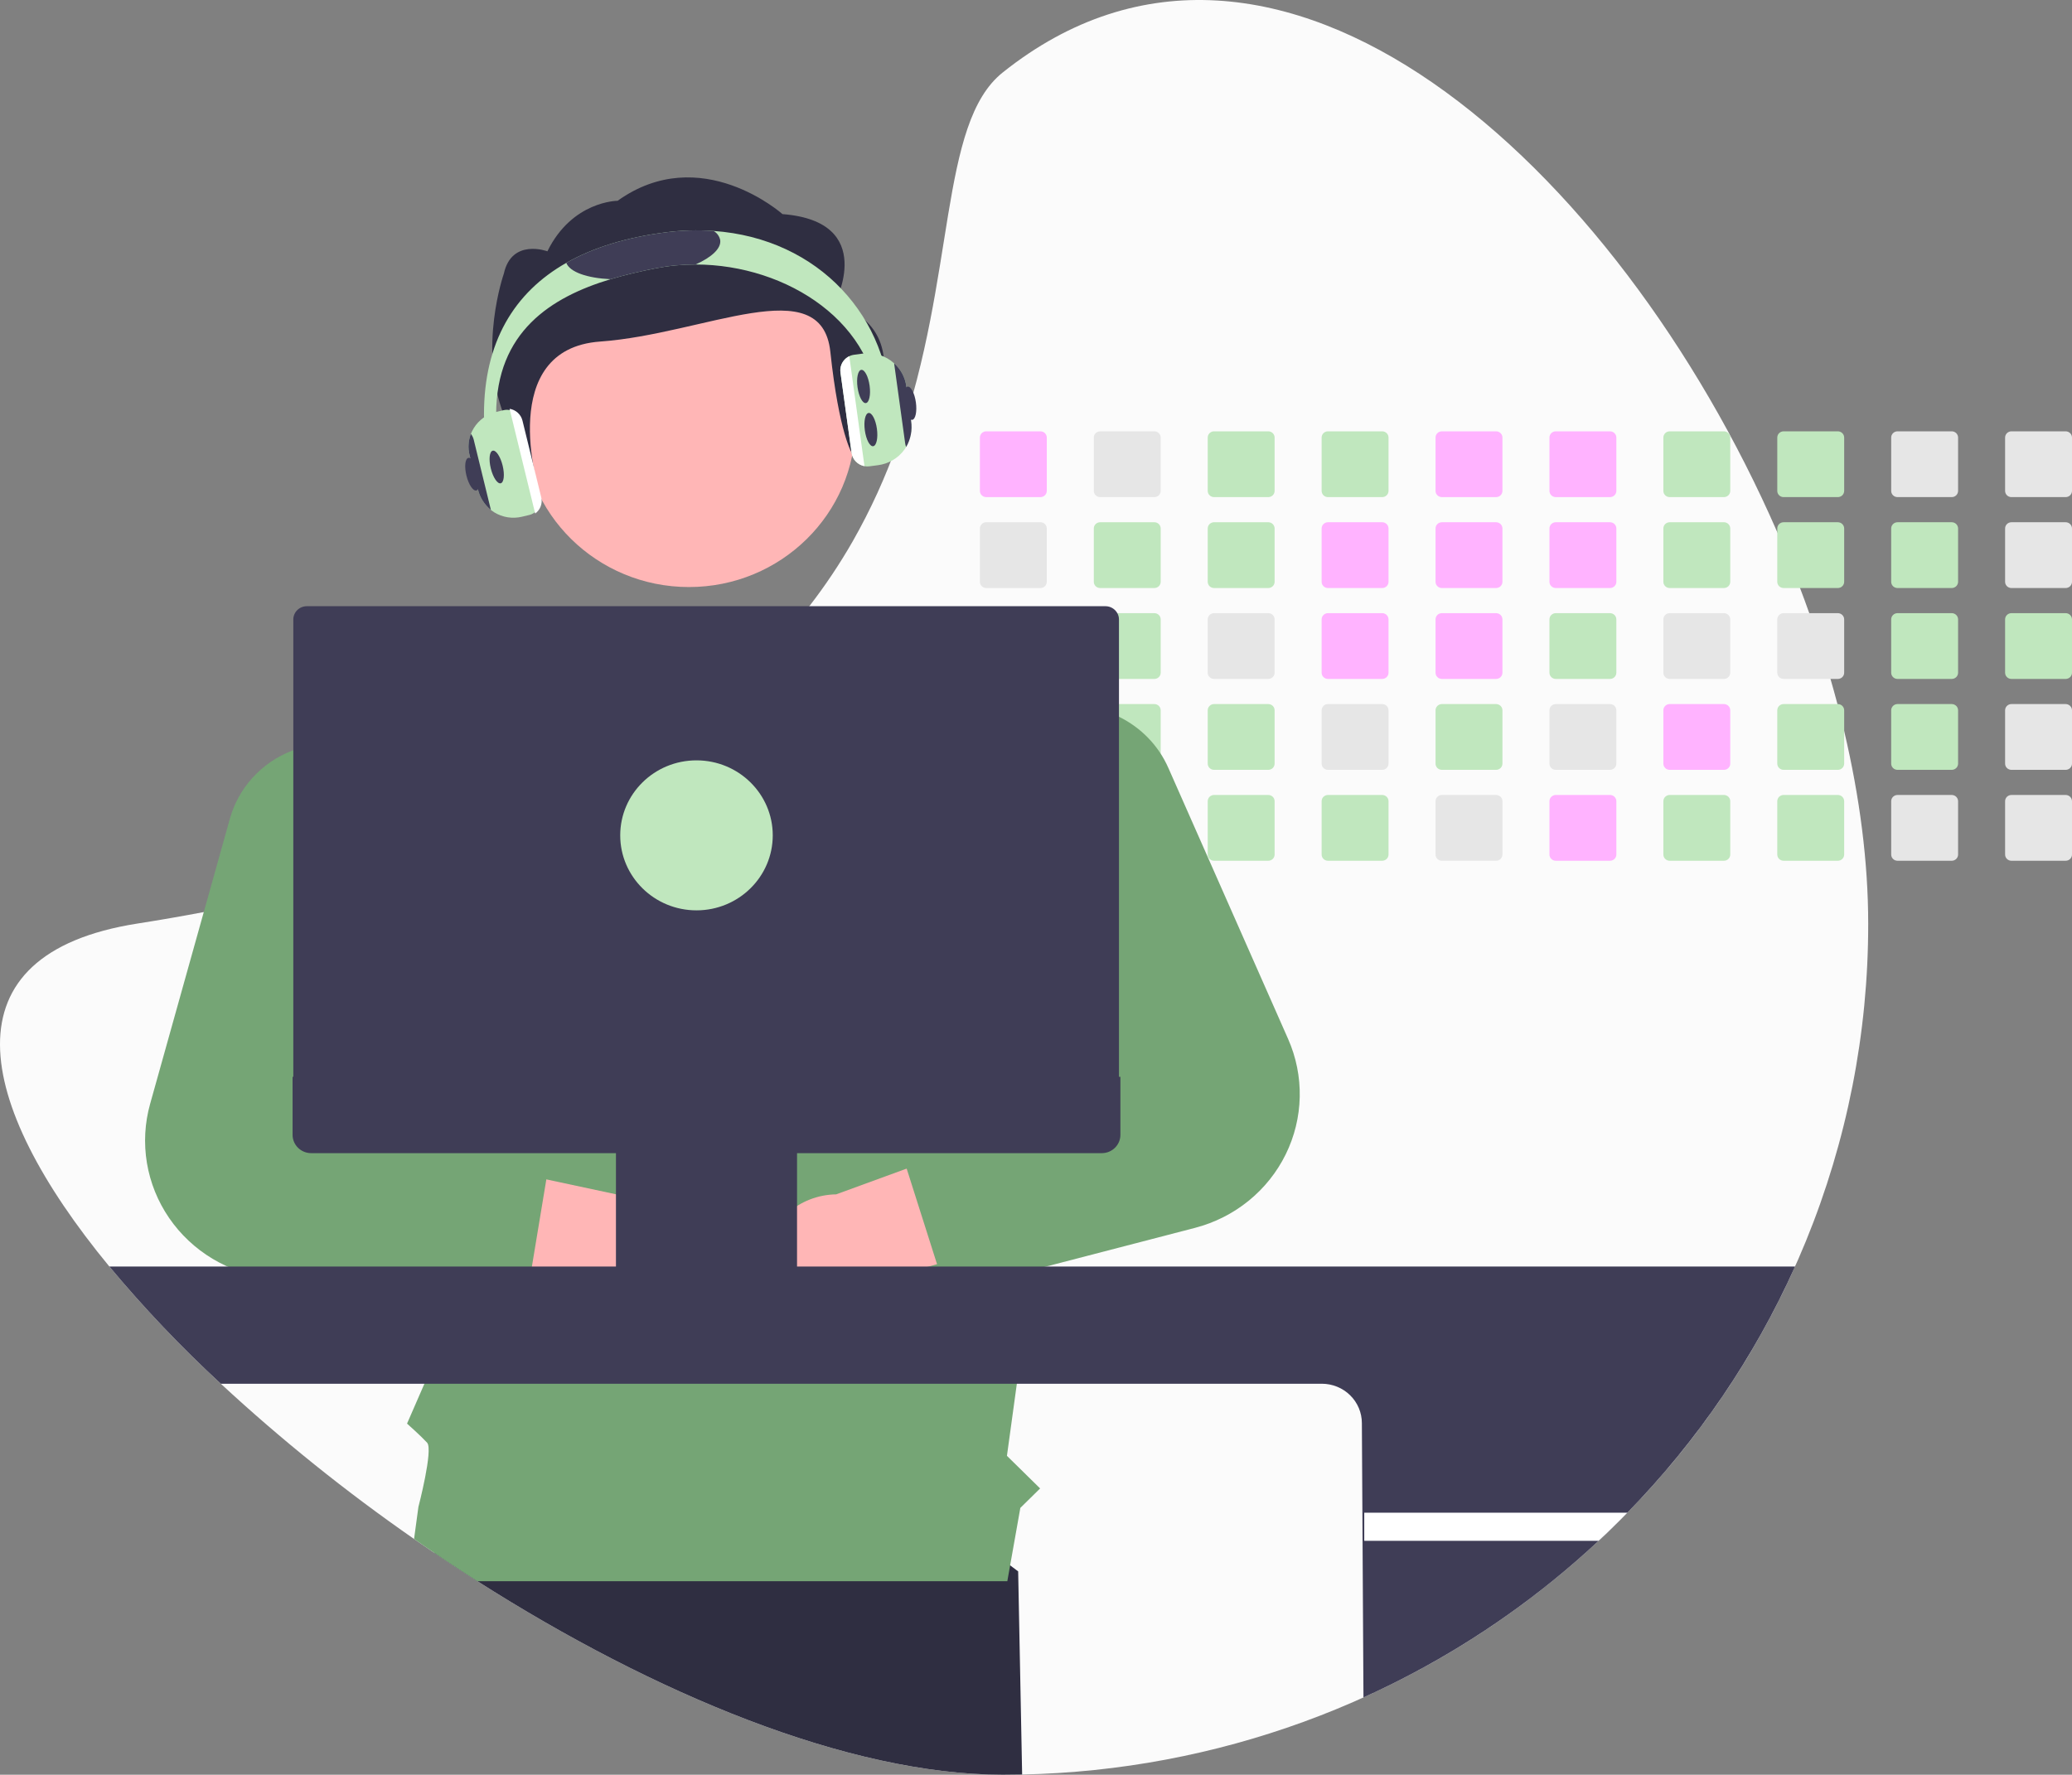 <svg class="work__image" width="300" height="257" viewBox="0 0 300 257" fill="none" xmlns="http://www.w3.org/2000/svg">
<rect x="0" y="0" width="300" height="257" fill="#808080" stroke="none"/>
<g clip-path="url(#clip0_261_808)">
<path d="M270.492 133.747C270.531 165.548 258.033 196.125 235.625 219.052C234.275 220.443 232.887 221.8 231.463 223.124C229.294 225.154 227.052 227.105 224.737 228.977C203.081 246.525 176.046 256.386 147.993 256.969C147.058 256.99 146.12 257 145.178 257C122.805 257 94.665 245.247 69.129 228.977C67.016 227.631 64.922 226.254 62.847 224.845C61.877 224.193 60.911 223.531 59.951 222.861C50.102 216.021 40.753 208.509 31.973 200.381C26.225 195.075 20.834 189.406 15.836 183.41C-3.785 159.605 -8.113 138.156 19.861 133.747C23.173 133.227 26.387 132.67 29.504 132.078C34.019 131.225 38.34 130.303 42.467 129.313C48.025 127.985 53.248 126.544 58.134 124.991C59.778 124.471 61.384 123.94 62.952 123.399C86.14 115.389 101.66 104.943 112.224 93.61C114.015 91.691 115.667 89.75 117.179 87.785C119.493 84.795 121.594 81.651 123.468 78.377C126.055 73.828 128.228 69.062 129.962 64.136L130.057 63.866C138.462 40.019 135.905 17.9 145.178 10.497C184.816 -21.151 234.165 23.919 257.328 77.069C258.496 79.747 259.594 82.442 260.623 85.152C261.085 86.363 261.53 87.576 261.959 88.791C263.088 91.958 264.112 95.134 265.032 98.317C265.384 99.531 265.721 100.744 266.04 101.956C266.383 103.264 266.711 104.568 267.014 105.873C269.268 115.423 270.492 124.842 270.492 133.747Z" fill="#FBFBFB"/>
<path d="M147.993 256.969C147.058 256.99 146.12 257 145.178 257C122.805 257 94.665 245.247 69.129 228.977C67.016 227.631 64.922 226.253 62.847 224.845L64.667 213.952L119.765 206.757L147.418 227.554L147.993 256.969Z" fill="#2F2E41"/>
<path d="M150.645 62.461H142.793C142.55 62.461 142.317 62.556 142.145 62.725C141.973 62.894 141.877 63.123 141.876 63.363V71.088C141.877 71.207 141.9 71.324 141.947 71.433C141.993 71.542 142.06 71.641 142.146 71.725C142.231 71.808 142.332 71.874 142.443 71.919C142.554 71.964 142.673 71.987 142.793 71.987H150.645C150.888 71.987 151.12 71.892 151.292 71.724C151.464 71.555 151.561 71.327 151.562 71.088V63.363C151.561 63.124 151.464 62.895 151.293 62.726C151.121 62.557 150.888 62.461 150.645 62.461Z" fill="#FFB3FF"/>
<path d="M150.645 75.626H142.793C142.55 75.626 142.317 75.721 142.145 75.89C141.973 76.059 141.877 76.289 141.876 76.528V84.254C141.877 84.372 141.9 84.489 141.947 84.598C141.993 84.707 142.06 84.806 142.146 84.89C142.231 84.973 142.332 85.039 142.443 85.084C142.554 85.129 142.673 85.152 142.793 85.152H150.645C150.888 85.152 151.12 85.058 151.292 84.889C151.464 84.721 151.561 84.492 151.562 84.254V76.528C151.561 76.289 151.465 76.06 151.293 75.891C151.121 75.722 150.888 75.626 150.645 75.626Z" fill="#E6E6E6"/>
<path d="M150.645 88.791H142.793C142.55 88.791 142.317 88.886 142.145 89.055C141.973 89.225 141.877 89.454 141.876 89.693V97.415C141.876 97.534 141.9 97.651 141.946 97.761C141.992 97.87 142.059 97.97 142.145 98.053C142.23 98.137 142.331 98.204 142.442 98.249C142.554 98.294 142.673 98.317 142.793 98.317H150.645C150.888 98.317 151.121 98.222 151.293 98.053C151.465 97.884 151.562 97.654 151.562 97.415V89.693C151.561 89.454 151.465 89.225 151.293 89.056C151.121 88.887 150.888 88.792 150.645 88.791Z" fill="#E6E6E6"/>
<path d="M151.548 102.699C151.509 102.491 151.397 102.303 151.232 102.167C151.068 102.032 150.86 101.957 150.645 101.956H142.793C142.55 101.956 142.317 102.051 142.145 102.221C141.973 102.39 141.877 102.619 141.876 102.858V110.58C141.876 110.699 141.9 110.816 141.946 110.926C141.992 111.035 142.059 111.135 142.144 111.219C142.23 111.302 142.331 111.369 142.442 111.414C142.554 111.459 142.673 111.483 142.793 111.482H150.645C150.888 111.482 151.121 111.387 151.293 111.218C151.465 111.049 151.562 110.82 151.562 110.58V102.858C151.563 102.805 151.558 102.751 151.548 102.699Z" fill="#E6E6E6"/>
<path d="M151.001 115.191C150.889 115.145 150.767 115.121 150.645 115.121H142.794C142.673 115.121 142.554 115.144 142.443 115.19C142.331 115.235 142.23 115.301 142.145 115.385C142.06 115.469 141.992 115.568 141.946 115.678C141.9 115.787 141.876 115.905 141.877 116.023V123.745C141.876 123.864 141.9 123.982 141.945 124.091C141.991 124.201 142.059 124.301 142.144 124.384C142.229 124.468 142.331 124.535 142.442 124.58C142.554 124.625 142.673 124.648 142.794 124.647H150.645C150.888 124.647 151.122 124.552 151.294 124.383C151.466 124.214 151.562 123.985 151.562 123.745V116.023C151.562 115.846 151.509 115.672 151.409 115.524C151.309 115.376 151.168 115.26 151.001 115.191Z" fill="#E6E6E6"/>
<path d="M167.138 62.461H159.287C159.043 62.461 158.81 62.556 158.638 62.725C158.466 62.894 158.37 63.123 158.37 63.363V71.088C158.37 71.207 158.394 71.324 158.44 71.433C158.486 71.542 158.554 71.641 158.639 71.725C158.724 71.808 158.825 71.874 158.936 71.919C159.047 71.964 159.166 71.987 159.287 71.987H167.138C167.381 71.987 167.614 71.892 167.785 71.724C167.957 71.555 168.054 71.327 168.055 71.088V63.363C168.055 63.124 167.958 62.895 167.786 62.726C167.614 62.557 167.381 62.461 167.138 62.461Z" fill="#E6E6E6"/>
<path d="M167.138 75.626H159.287C159.043 75.626 158.81 75.721 158.638 75.89C158.466 76.059 158.37 76.289 158.37 76.528V84.254C158.37 84.372 158.394 84.489 158.44 84.598C158.486 84.707 158.554 84.806 158.639 84.89C158.724 84.973 158.825 85.039 158.936 85.084C159.047 85.129 159.166 85.152 159.287 85.152H167.138C167.381 85.152 167.614 85.058 167.785 84.889C167.957 84.721 168.054 84.492 168.055 84.254V76.528C168.055 76.289 167.958 76.06 167.786 75.891C167.614 75.722 167.381 75.626 167.138 75.626Z" fill="#C0E7BE"/>
<path d="M167.138 88.791H159.287C159.043 88.791 158.81 88.886 158.638 89.055C158.466 89.225 158.37 89.454 158.37 89.693V97.415C158.369 97.534 158.393 97.651 158.439 97.761C158.485 97.87 158.552 97.97 158.638 98.053C158.723 98.137 158.824 98.204 158.935 98.249C159.047 98.294 159.166 98.317 159.287 98.317H167.138C167.381 98.317 167.615 98.222 167.786 98.053C167.958 97.884 168.055 97.654 168.055 97.415V89.693C168.055 89.454 167.958 89.225 167.786 89.056C167.614 88.887 167.381 88.792 167.138 88.791Z" fill="#C0E7BE"/>
<path d="M167.138 101.956H159.287C159.094 101.956 158.907 102.016 158.751 102.127C158.596 102.238 158.479 102.394 158.419 102.574C158.386 102.665 158.37 102.761 158.37 102.858V110.58C158.369 110.699 158.393 110.816 158.439 110.926C158.485 111.035 158.552 111.135 158.638 111.219C158.723 111.302 158.824 111.369 158.935 111.414C159.047 111.459 159.166 111.483 159.287 111.482H167.138C167.381 111.482 167.615 111.387 167.786 111.218C167.958 111.049 168.055 110.82 168.055 110.58V102.858C168.055 102.619 167.958 102.39 167.786 102.221C167.614 102.052 167.381 101.957 167.138 101.956Z" fill="#C0E7BE"/>
<path d="M167.138 115.121H159.287C159.166 115.121 159.047 115.144 158.935 115.19C158.824 115.235 158.723 115.301 158.638 115.385C158.552 115.469 158.485 115.568 158.439 115.678C158.393 115.787 158.369 115.905 158.37 116.023V123.745C158.369 123.864 158.393 123.981 158.439 124.091C158.485 124.2 158.552 124.3 158.638 124.384C158.723 124.468 158.824 124.534 158.935 124.579C159.047 124.625 159.166 124.648 159.287 124.647H167.138C167.381 124.647 167.615 124.552 167.787 124.383C167.958 124.214 168.055 123.985 168.055 123.745V116.023C168.055 115.784 167.958 115.555 167.787 115.386C167.615 115.217 167.381 115.121 167.138 115.121Z" fill="#E6E6E6"/>
<path d="M183.631 62.461H175.78C175.537 62.461 175.303 62.556 175.132 62.725C174.96 62.894 174.863 63.123 174.863 63.363V71.088C174.863 71.207 174.887 71.324 174.933 71.433C174.979 71.542 175.047 71.641 175.132 71.725C175.217 71.808 175.318 71.874 175.429 71.919C175.54 71.964 175.66 71.987 175.78 71.987H183.631C183.874 71.987 184.107 71.892 184.279 71.724C184.451 71.555 184.548 71.327 184.548 71.088V63.363C184.548 63.124 184.451 62.895 184.279 62.726C184.107 62.557 183.874 62.461 183.631 62.461Z" fill="#C0E7BE"/>
<path d="M183.631 75.626H175.78C175.537 75.626 175.303 75.721 175.131 75.89C174.96 76.059 174.863 76.289 174.863 76.528V84.254C174.863 84.372 174.887 84.489 174.933 84.598C174.979 84.707 175.047 84.806 175.132 84.89C175.217 84.973 175.318 85.039 175.429 85.084C175.54 85.129 175.66 85.152 175.78 85.152H183.631C183.874 85.152 184.107 85.058 184.279 84.889C184.451 84.721 184.548 84.492 184.548 84.254V76.528C184.548 76.289 184.451 76.06 184.279 75.891C184.107 75.722 183.874 75.626 183.631 75.626Z" fill="#C0E7BE"/>
<path d="M183.631 88.791H175.78C175.537 88.791 175.303 88.886 175.131 89.055C174.96 89.225 174.863 89.454 174.863 89.693V97.415C174.863 97.534 174.886 97.651 174.932 97.761C174.978 97.87 175.046 97.97 175.131 98.053C175.216 98.137 175.317 98.204 175.429 98.249C175.54 98.294 175.659 98.317 175.78 98.317H183.631C183.874 98.317 184.108 98.222 184.28 98.053C184.452 97.884 184.548 97.654 184.548 97.415V89.693C184.548 89.454 184.451 89.225 184.279 89.056C184.107 88.887 183.874 88.792 183.631 88.791Z" fill="#E6E6E6"/>
<path d="M183.631 101.956H175.78C175.537 101.956 175.303 102.051 175.132 102.221C174.96 102.39 174.863 102.619 174.863 102.858V110.58C174.863 110.699 174.886 110.816 174.932 110.926C174.978 111.035 175.046 111.135 175.131 111.219C175.216 111.302 175.317 111.369 175.429 111.414C175.54 111.459 175.659 111.483 175.78 111.482H183.631C183.875 111.482 184.108 111.387 184.28 111.218C184.452 111.049 184.548 110.82 184.548 110.58V102.858C184.548 102.619 184.451 102.39 184.279 102.221C184.107 102.052 183.874 101.957 183.631 101.956Z" fill="#C0E7BE"/>
<path d="M183.631 115.121H175.78C175.659 115.121 175.54 115.144 175.429 115.19C175.317 115.235 175.216 115.301 175.131 115.385C175.046 115.469 174.978 115.568 174.932 115.678C174.886 115.787 174.863 115.905 174.863 116.023V123.745C174.863 123.864 174.886 123.981 174.932 124.091C174.978 124.2 175.046 124.3 175.131 124.384C175.216 124.468 175.317 124.534 175.429 124.579C175.54 124.625 175.659 124.648 175.78 124.647H183.631C183.875 124.647 184.108 124.552 184.28 124.383C184.452 124.214 184.548 123.985 184.548 123.745V116.023C184.548 115.784 184.452 115.555 184.28 115.386C184.108 115.217 183.875 115.121 183.631 115.121Z" fill="#C0E7BE"/>
<path d="M200.124 62.461H192.273C192.03 62.461 191.796 62.556 191.624 62.725C191.452 62.894 191.356 63.123 191.356 63.363V71.088C191.356 71.207 191.38 71.324 191.426 71.433C191.472 71.542 191.54 71.641 191.625 71.725C191.71 71.808 191.811 71.874 191.922 71.919C192.033 71.964 192.153 71.987 192.273 71.987H200.124C200.367 71.987 200.6 71.892 200.772 71.724C200.944 71.555 201.041 71.327 201.041 71.088V63.363C201.041 63.124 200.944 62.895 200.772 62.726C200.6 62.557 200.367 62.461 200.124 62.461Z" fill="#C0E7BE"/>
<path d="M200.124 75.626H192.273C192.03 75.626 191.796 75.721 191.624 75.89C191.452 76.059 191.356 76.289 191.356 76.528V84.254C191.356 84.372 191.38 84.489 191.426 84.598C191.472 84.707 191.54 84.806 191.625 84.89C191.71 84.973 191.811 85.039 191.922 85.084C192.033 85.129 192.153 85.152 192.273 85.152H200.124C200.367 85.152 200.6 85.058 200.772 84.889C200.944 84.721 201.041 84.492 201.041 84.254V76.528C201.041 76.289 200.944 76.06 200.772 75.891C200.6 75.722 200.367 75.626 200.124 75.626Z" fill="#FFB3FF"/>
<path d="M200.124 88.791H192.273C192.03 88.791 191.796 88.886 191.624 89.055C191.452 89.225 191.356 89.454 191.356 89.693V97.415C191.355 97.534 191.379 97.651 191.425 97.761C191.471 97.87 191.539 97.97 191.624 98.053C191.709 98.137 191.81 98.204 191.922 98.249C192.033 98.294 192.152 98.317 192.273 98.317H200.124C200.367 98.317 200.601 98.222 200.773 98.053C200.945 97.884 201.041 97.654 201.041 97.415V89.693C201.041 89.454 200.944 89.225 200.772 89.056C200.6 88.887 200.367 88.792 200.124 88.791Z" fill="#FFB3FF"/>
<path d="M200.124 101.956H192.273C192.03 101.956 191.796 102.051 191.624 102.221C191.452 102.39 191.356 102.619 191.356 102.858V110.58C191.355 110.699 191.379 110.816 191.425 110.926C191.471 111.035 191.539 111.135 191.624 111.219C191.709 111.302 191.81 111.369 191.922 111.414C192.033 111.459 192.152 111.483 192.273 111.482H200.124C200.367 111.482 200.601 111.387 200.773 111.218C200.945 111.049 201.041 110.82 201.041 110.58V102.858C201.041 102.619 200.944 102.39 200.772 102.221C200.6 102.052 200.367 101.957 200.124 101.956Z" fill="#E6E6E6"/>
<path d="M200.124 115.121H192.273C192.152 115.121 192.033 115.144 191.922 115.19C191.81 115.235 191.709 115.301 191.624 115.385C191.539 115.469 191.471 115.568 191.425 115.678C191.379 115.787 191.355 115.905 191.356 116.023V123.745C191.355 123.864 191.379 123.981 191.425 124.091C191.471 124.2 191.539 124.3 191.624 124.384C191.709 124.468 191.81 124.534 191.922 124.579C192.033 124.625 192.152 124.648 192.273 124.647H200.124C200.367 124.647 200.601 124.552 200.773 124.383C200.945 124.214 201.041 123.985 201.041 123.745V116.023C201.041 115.784 200.945 115.555 200.773 115.386C200.601 115.217 200.367 115.121 200.124 115.121Z" fill="#C0E7BE"/>
<path d="M216.617 62.461H208.762C208.52 62.462 208.287 62.557 208.116 62.726C207.945 62.895 207.849 63.124 207.849 63.363V71.088C207.849 71.326 207.945 71.555 208.117 71.724C208.288 71.892 208.52 71.987 208.762 71.987H216.617C216.86 71.987 217.093 71.892 217.265 71.724C217.437 71.555 217.534 71.327 217.535 71.088V63.363C217.534 63.124 217.437 62.895 217.265 62.726C217.093 62.557 216.86 62.461 216.617 62.461Z" fill="#FFB3FF"/>
<path d="M216.617 75.626H208.762C208.52 75.627 208.287 75.722 208.116 75.891C207.945 76.06 207.849 76.289 207.849 76.528V84.254C207.849 84.492 207.945 84.72 208.117 84.889C208.288 85.057 208.52 85.152 208.762 85.152H216.617C216.86 85.152 217.093 85.058 217.265 84.889C217.437 84.721 217.534 84.492 217.535 84.254V76.528C217.534 76.289 217.437 76.06 217.265 75.891C217.093 75.722 216.86 75.626 216.617 75.626Z" fill="#FFB3FF"/>
<path d="M216.617 88.791H208.762C208.52 88.792 208.287 88.887 208.116 89.056C207.945 89.225 207.849 89.454 207.849 89.693V97.415C207.849 97.533 207.872 97.651 207.918 97.76C207.963 97.869 208.031 97.969 208.116 98.052C208.2 98.136 208.301 98.203 208.412 98.248C208.523 98.294 208.642 98.317 208.762 98.317H216.617C216.861 98.317 217.094 98.222 217.266 98.053C217.438 97.884 217.534 97.654 217.535 97.415V89.693C217.534 89.454 217.437 89.225 217.265 89.056C217.093 88.887 216.86 88.792 216.617 88.791Z" fill="#FFB3FF"/>
<path d="M216.617 101.956H208.762C208.52 101.957 208.287 102.052 208.116 102.222C207.945 102.391 207.849 102.62 207.849 102.858V110.58C207.849 110.699 207.872 110.816 207.918 110.925C207.963 111.034 208.031 111.134 208.115 111.218C208.2 111.301 208.301 111.368 208.412 111.413C208.523 111.459 208.642 111.482 208.762 111.482H216.617C216.861 111.482 217.094 111.387 217.266 111.218C217.438 111.049 217.534 110.82 217.535 110.58V102.858C217.534 102.619 217.437 102.39 217.265 102.221C217.093 102.052 216.86 101.957 216.617 101.956Z" fill="#C0E7BE"/>
<path d="M216.617 115.121H208.762C208.642 115.121 208.523 115.145 208.412 115.19C208.301 115.236 208.2 115.302 208.115 115.386C208.031 115.47 207.963 115.569 207.918 115.679C207.872 115.788 207.849 115.905 207.849 116.023V123.745C207.849 123.864 207.872 123.981 207.918 124.09C207.963 124.2 208.031 124.299 208.115 124.383C208.2 124.467 208.301 124.533 208.412 124.578C208.523 124.624 208.642 124.647 208.762 124.647H216.617C216.861 124.647 217.094 124.552 217.266 124.383C217.438 124.214 217.534 123.985 217.535 123.745V116.023C217.534 115.784 217.438 115.555 217.266 115.386C217.094 115.217 216.861 115.121 216.617 115.121Z" fill="#E6E6E6"/>
<path d="M233.111 62.461H225.256C225.013 62.462 224.781 62.557 224.609 62.726C224.438 62.895 224.342 63.124 224.342 63.363V71.088C224.342 71.326 224.438 71.555 224.61 71.724C224.781 71.892 225.013 71.987 225.256 71.987H233.111C233.353 71.987 233.586 71.892 233.758 71.724C233.93 71.555 234.027 71.327 234.028 71.088V63.363C234.027 63.124 233.93 62.895 233.758 62.726C233.586 62.557 233.354 62.461 233.111 62.461Z" fill="#FFB3FF"/>
<path d="M233.111 75.626H225.256C225.013 75.627 224.781 75.722 224.609 75.891C224.438 76.06 224.342 76.289 224.342 76.528V84.254C224.342 84.492 224.438 84.72 224.61 84.889C224.781 85.057 225.013 85.152 225.256 85.152H233.111C233.353 85.152 233.586 85.058 233.758 84.889C233.93 84.721 234.027 84.492 234.028 84.254V76.528C234.027 76.289 233.93 76.06 233.758 75.891C233.586 75.722 233.354 75.627 233.111 75.626Z" fill="#FFB3FF"/>
<path d="M233.111 88.791H225.256C225.013 88.792 224.781 88.887 224.609 89.056C224.438 89.225 224.342 89.454 224.342 89.693V97.415C224.342 97.533 224.365 97.651 224.411 97.76C224.457 97.869 224.524 97.969 224.609 98.052C224.694 98.136 224.794 98.203 224.905 98.248C225.016 98.294 225.135 98.317 225.256 98.317H233.111C233.354 98.317 233.587 98.222 233.759 98.053C233.931 97.884 234.028 97.654 234.028 97.415V89.693C234.027 89.454 233.93 89.225 233.758 89.056C233.586 88.887 233.354 88.792 233.111 88.791Z" fill="#C0E7BE"/>
<path d="M233.111 101.956H225.256C225.013 101.957 224.781 102.052 224.609 102.222C224.438 102.391 224.342 102.62 224.342 102.858V110.58C224.342 110.699 224.365 110.816 224.411 110.925C224.457 111.034 224.524 111.134 224.609 111.218C224.694 111.301 224.794 111.368 224.905 111.413C225.016 111.459 225.135 111.482 225.256 111.482H233.111C233.354 111.482 233.587 111.387 233.759 111.218C233.931 111.049 234.028 110.82 234.028 110.58V102.858C234.027 102.619 233.93 102.39 233.758 102.221C233.586 102.052 233.354 101.957 233.111 101.956Z" fill="#E6E6E6"/>
<path d="M233.111 115.121H225.256C225.135 115.121 225.016 115.145 224.905 115.19C224.794 115.236 224.694 115.302 224.609 115.386C224.524 115.47 224.457 115.569 224.411 115.679C224.365 115.788 224.342 115.905 224.342 116.023V123.745C224.342 123.864 224.365 123.981 224.411 124.09C224.457 124.2 224.524 124.299 224.609 124.383C224.694 124.467 224.794 124.533 224.905 124.578C225.016 124.624 225.135 124.647 225.256 124.647H233.111C233.354 124.647 233.587 124.552 233.759 124.383C233.931 124.214 234.028 123.985 234.028 123.745V116.023C234.028 115.784 233.931 115.555 233.759 115.386C233.587 115.217 233.354 115.121 233.111 115.121Z" fill="#FFB3FF"/>
<path d="M249.604 62.461H241.749C241.506 62.462 241.273 62.557 241.102 62.726C240.931 62.895 240.835 63.124 240.835 63.363V71.088C240.835 71.326 240.931 71.555 241.103 71.724C241.274 71.892 241.506 71.987 241.749 71.987H249.604C249.846 71.987 250.079 71.892 250.251 71.724C250.423 71.555 250.52 71.327 250.521 71.088V63.363C250.52 63.124 250.423 62.895 250.251 62.726C250.079 62.557 249.847 62.461 249.604 62.461Z" fill="#C0E7BE"/>
<path d="M249.604 75.626H241.749C241.506 75.627 241.273 75.722 241.102 75.891C240.931 76.06 240.835 76.289 240.835 76.528V84.254C240.835 84.492 240.931 84.72 241.103 84.889C241.274 85.057 241.506 85.152 241.749 85.152H249.604C249.846 85.152 250.079 85.058 250.251 84.889C250.423 84.721 250.52 84.492 250.521 84.254V76.528C250.52 76.289 250.423 76.06 250.251 75.891C250.079 75.722 249.847 75.627 249.604 75.626Z" fill="#C0E7BE"/>
<path d="M249.604 88.791H241.749C241.506 88.792 241.273 88.887 241.102 89.056C240.931 89.225 240.835 89.454 240.835 89.693V97.415C240.835 97.533 240.858 97.651 240.904 97.76C240.949 97.869 241.017 97.969 241.102 98.052C241.186 98.136 241.287 98.203 241.398 98.248C241.509 98.294 241.628 98.317 241.749 98.317H249.604C249.847 98.317 250.08 98.222 250.252 98.053C250.424 97.884 250.52 97.654 250.521 97.415V89.693C250.52 89.454 250.423 89.225 250.251 89.056C250.079 88.887 249.847 88.792 249.604 88.791Z" fill="#E6E6E6"/>
<path d="M249.604 101.956H241.749C241.506 101.957 241.273 102.052 241.102 102.222C240.931 102.391 240.835 102.62 240.835 102.858V110.58C240.835 110.699 240.858 110.816 240.904 110.925C240.949 111.034 241.017 111.134 241.102 111.218C241.186 111.301 241.287 111.368 241.398 111.413C241.509 111.459 241.628 111.482 241.749 111.482H249.604C249.847 111.482 250.08 111.387 250.252 111.218C250.424 111.049 250.521 110.82 250.521 110.58V102.858C250.52 102.619 250.423 102.39 250.251 102.221C250.079 102.052 249.847 101.957 249.604 101.956Z" fill="#FFB3FF"/>
<path d="M249.604 115.121H241.749C241.628 115.121 241.509 115.145 241.398 115.19C241.287 115.236 241.186 115.302 241.102 115.386C241.017 115.47 240.949 115.569 240.904 115.679C240.858 115.788 240.835 115.905 240.835 116.023V123.745C240.835 123.864 240.858 123.981 240.904 124.09C240.949 124.2 241.017 124.299 241.102 124.383C241.186 124.467 241.287 124.533 241.398 124.578C241.509 124.624 241.628 124.647 241.749 124.647H249.604C249.847 124.647 250.08 124.552 250.252 124.383C250.424 124.214 250.521 123.985 250.521 123.745V116.023C250.521 115.784 250.424 115.555 250.252 115.386C250.08 115.217 249.847 115.121 249.604 115.121Z" fill="#C0E7BE"/>
<path d="M266.097 62.461H258.242C257.999 62.462 257.767 62.557 257.595 62.726C257.424 62.895 257.328 63.124 257.328 63.363V71.088C257.328 71.326 257.424 71.555 257.596 71.724C257.767 71.892 257.999 71.987 258.242 71.987H266.097C266.339 71.987 266.572 71.892 266.744 71.724C266.916 71.555 267.013 71.327 267.014 71.088V63.363C267.013 63.124 266.916 62.895 266.744 62.726C266.573 62.557 266.34 62.461 266.097 62.461Z" fill="#C0E7BE"/>
<path d="M266.097 75.626H258.242C257.999 75.627 257.767 75.722 257.595 75.891C257.424 76.06 257.328 76.289 257.328 76.528V84.254C257.328 84.492 257.424 84.72 257.596 84.889C257.767 85.057 257.999 85.152 258.242 85.152H266.097C266.339 85.152 266.572 85.058 266.744 84.889C266.916 84.721 267.013 84.492 267.014 84.254V76.528C267.013 76.289 266.916 76.06 266.744 75.891C266.573 75.722 266.34 75.627 266.097 75.626Z" fill="#C0E7BE"/>
<path d="M266.097 88.791H258.242C257.999 88.792 257.767 88.887 257.595 89.056C257.424 89.225 257.328 89.454 257.328 89.693V97.415C257.328 97.533 257.351 97.651 257.397 97.76C257.443 97.869 257.51 97.969 257.595 98.052C257.68 98.136 257.78 98.203 257.891 98.248C258.002 98.294 258.121 98.317 258.242 98.317H266.097C266.34 98.317 266.573 98.222 266.745 98.053C266.917 97.884 267.014 97.654 267.014 97.415V89.693C267.013 89.454 266.916 89.225 266.744 89.056C266.573 88.887 266.34 88.792 266.097 88.791Z" fill="#E6E6E6"/>
<path d="M266.097 101.956H258.242C257.999 101.957 257.767 102.052 257.595 102.222C257.424 102.391 257.328 102.62 257.328 102.858V110.58C257.328 110.699 257.351 110.816 257.397 110.925C257.443 111.034 257.51 111.134 257.595 111.218C257.68 111.301 257.78 111.368 257.891 111.413C258.002 111.459 258.121 111.482 258.242 111.482H266.097C266.34 111.482 266.573 111.387 266.745 111.218C266.917 111.049 267.014 110.82 267.014 110.58V102.858C267.013 102.619 266.916 102.39 266.744 102.221C266.573 102.052 266.34 101.957 266.097 101.956Z" fill="#C0E7BE"/>
<path d="M266.097 115.121H258.242C258.121 115.121 258.002 115.145 257.891 115.19C257.78 115.236 257.68 115.302 257.595 115.386C257.51 115.47 257.443 115.569 257.397 115.679C257.351 115.788 257.328 115.905 257.328 116.023V123.745C257.328 123.864 257.351 123.981 257.397 124.09C257.443 124.2 257.51 124.299 257.595 124.383C257.68 124.467 257.78 124.533 257.891 124.578C258.002 124.624 258.121 124.647 258.242 124.647H266.097C266.34 124.647 266.573 124.552 266.745 124.383C266.917 124.214 267.014 123.985 267.014 123.745V116.023C267.014 115.784 266.917 115.555 266.745 115.386C266.573 115.217 266.34 115.121 266.097 115.121Z" fill="#C0E7BE"/>
<path d="M282.59 62.461H274.735C274.492 62.462 274.26 62.557 274.089 62.726C273.917 62.895 273.821 63.124 273.821 63.363V71.088C273.821 71.326 273.918 71.555 274.089 71.724C274.26 71.892 274.493 71.987 274.735 71.987H282.59C282.832 71.987 283.065 71.892 283.237 71.724C283.409 71.555 283.506 71.327 283.507 71.088V63.363C283.506 63.124 283.409 62.895 283.238 62.726C283.066 62.557 282.833 62.461 282.59 62.461Z" fill="#E6E6E6"/>
<path d="M282.59 75.626H274.735C274.492 75.627 274.26 75.722 274.089 75.891C273.917 76.06 273.821 76.289 273.821 76.528V84.254C273.821 84.492 273.918 84.72 274.089 84.889C274.26 85.057 274.493 85.152 274.735 85.152H282.59C282.832 85.152 283.065 85.058 283.237 84.889C283.409 84.721 283.506 84.492 283.507 84.254V76.528C283.506 76.289 283.409 76.06 283.238 75.891C283.066 75.722 282.833 75.627 282.59 75.626Z" fill="#C0E7BE"/>
<path d="M282.59 88.791H274.735C274.492 88.792 274.26 88.887 274.089 89.056C273.917 89.225 273.821 89.454 273.821 89.693V97.415C273.821 97.533 273.844 97.651 273.89 97.76C273.936 97.869 274.003 97.969 274.088 98.052C274.173 98.136 274.274 98.203 274.385 98.248C274.496 98.294 274.615 98.317 274.735 98.317H282.59C282.833 98.317 283.066 98.222 283.238 98.053C283.41 97.884 283.507 97.654 283.507 97.415V89.693C283.506 89.454 283.409 89.225 283.238 89.056C283.066 88.887 282.833 88.792 282.59 88.791Z" fill="#C0E7BE"/>
<path d="M282.59 101.956H274.735C274.492 101.957 274.26 102.052 274.089 102.222C273.917 102.391 273.821 102.62 273.821 102.858V110.58C273.821 110.699 273.844 110.816 273.89 110.925C273.936 111.034 274.003 111.134 274.088 111.218C274.173 111.301 274.274 111.368 274.385 111.413C274.496 111.459 274.615 111.482 274.735 111.482H282.59C282.833 111.482 283.066 111.387 283.238 111.218C283.41 111.049 283.507 110.82 283.507 110.58V102.858C283.506 102.619 283.409 102.39 283.238 102.221C283.066 102.052 282.833 101.957 282.59 101.956Z" fill="#C0E7BE"/>
<path d="M282.59 115.121H274.735C274.615 115.121 274.496 115.145 274.385 115.19C274.274 115.236 274.173 115.302 274.088 115.386C274.003 115.47 273.936 115.569 273.89 115.679C273.844 115.788 273.821 115.905 273.821 116.023V123.745C273.821 123.864 273.844 123.981 273.89 124.09C273.936 124.2 274.003 124.299 274.088 124.383C274.173 124.467 274.274 124.533 274.385 124.578C274.496 124.624 274.615 124.647 274.735 124.647H282.59C282.833 124.647 283.066 124.552 283.238 124.383C283.41 124.214 283.507 123.985 283.507 123.745V116.023C283.507 115.784 283.41 115.555 283.238 115.386C283.066 115.217 282.833 115.121 282.59 115.121Z" fill="#E6E6E6"/>
<path d="M299.083 62.461H291.228C290.985 62.462 290.753 62.557 290.582 62.726C290.41 62.895 290.314 63.124 290.314 63.363V71.088C290.314 71.326 290.411 71.555 290.582 71.724C290.753 71.892 290.986 71.987 291.228 71.987H299.083C299.325 71.987 299.558 71.892 299.73 71.724C299.902 71.555 299.999 71.327 300 71.088V63.363C299.999 63.124 299.902 62.895 299.73 62.726C299.559 62.557 299.326 62.461 299.083 62.461Z" fill="#E6E6E6"/>
<path d="M299.083 75.626H291.228C290.985 75.627 290.753 75.722 290.581 75.891C290.41 76.06 290.314 76.289 290.314 76.528V84.254C290.314 84.492 290.411 84.72 290.582 84.889C290.753 85.057 290.986 85.152 291.228 85.152H299.083C299.325 85.152 299.558 85.058 299.73 84.889C299.902 84.721 299.999 84.492 300 84.254V76.528C299.999 76.289 299.902 76.06 299.73 75.891C299.559 75.722 299.326 75.627 299.083 75.626Z" fill="#E6E6E6"/>
<path d="M299.083 88.791H291.228C290.985 88.792 290.753 88.887 290.581 89.056C290.41 89.225 290.314 89.454 290.314 89.693V97.415C290.314 97.533 290.337 97.651 290.383 97.76C290.429 97.869 290.496 97.969 290.581 98.052C290.666 98.136 290.767 98.203 290.878 98.248C290.989 98.294 291.108 98.317 291.228 98.317H299.083C299.326 98.317 299.559 98.222 299.731 98.053C299.903 97.884 300 97.654 300 97.415V89.693C299.999 89.454 299.902 89.225 299.73 89.056C299.559 88.887 299.326 88.792 299.083 88.791Z" fill="#C0E7BE"/>
<path d="M299.083 101.956H291.228C290.985 101.957 290.753 102.052 290.582 102.222C290.41 102.391 290.314 102.62 290.314 102.858V110.58C290.314 110.699 290.337 110.816 290.383 110.925C290.429 111.034 290.496 111.134 290.581 111.218C290.666 111.301 290.767 111.368 290.878 111.413C290.989 111.459 291.108 111.482 291.228 111.482H299.083C299.326 111.482 299.559 111.387 299.731 111.218C299.903 111.049 300 110.82 300 110.58V102.858C299.999 102.619 299.902 102.39 299.73 102.221C299.559 102.052 299.326 101.957 299.083 101.956Z" fill="#E6E6E6"/>
<path d="M299.083 115.121H291.228C291.108 115.121 290.989 115.145 290.878 115.19C290.767 115.236 290.666 115.302 290.581 115.386C290.496 115.47 290.429 115.569 290.383 115.679C290.337 115.788 290.314 115.905 290.314 116.023V123.745C290.314 123.864 290.337 123.981 290.383 124.09C290.429 124.2 290.496 124.299 290.581 124.383C290.666 124.467 290.767 124.533 290.878 124.578C290.989 124.624 291.108 124.647 291.228 124.647H299.083C299.326 124.647 299.559 124.552 299.731 124.383C299.903 124.214 300 123.985 300 123.745V116.023C300 115.784 299.903 115.555 299.731 115.386C299.559 115.217 299.326 115.121 299.083 115.121Z" fill="#E6E6E6"/>
<path d="M118.547 228.978H118.328L118.515 228.953L118.547 228.978Z" fill="#2F2E41"/>
<path d="M99.754 85.011C113.063 85.011 123.852 74.4 123.852 61.31C123.852 48.22 113.063 37.609 99.754 37.609C86.445 37.609 75.655 48.22 75.655 61.31C75.655 74.4 86.445 85.011 99.754 85.011Z" fill="#FFB6B6"/>
<path d="M120.857 43.933C120.857 43.933 127.16 32.082 113.294 31.005C113.294 31.005 101.472 20.458 89.423 29.076C89.423 29.076 82.851 29.076 79.257 36.391C79.257 36.391 74.088 34.463 72.952 39.623C72.952 39.623 69.17 50.397 72.952 60.093C76.734 69.789 77.991 70.866 77.991 70.866C77.991 70.866 71.775 50.538 86.904 49.46C102.032 48.383 118.961 39.085 120.222 50.935C121.483 62.786 123.38 65.706 123.38 65.706C123.38 65.706 135.355 48.781 120.857 43.933Z" fill="#2F2E41"/>
<path d="M162.091 119.721L162.013 120.124L161.142 124.648L155.121 155.939L154.765 157.781L154.017 161.677L152.994 166.991L150.726 178.769L150.077 182.144L149.834 183.41L149.749 183.854L149.075 187.348L148.871 188.402L147.227 200.381L145.792 210.82L150.596 215.544L147.732 218.361L145.852 228.952L145.855 228.977H69.129C66.025 226.999 62.965 224.961 59.951 222.861L60.582 218.212C60.582 218.212 62.755 209.911 61.841 208.919C60.931 207.926 58.935 206.154 58.935 206.154L61.45 200.381L61.799 199.58L61.214 187.636L61.199 187.348L61.005 183.41L60.981 182.904L60.942 182.144L60.198 166.991L60.184 166.741L59.958 162.148L59.746 157.781L59.654 155.939L58.748 137.507L58.134 124.991L57.598 114.095L59.753 113.376L82.803 105.672L92.351 93.464L112.224 93.61L121.952 93.683L138.184 108.488L141.877 110.223L141.905 110.237L144.554 111.482L151.269 114.636L158.37 117.973L162.013 119.683L162.091 119.721Z" fill="#75A575"/>
<path d="M94.919 193.419C93.463 193.974 91.901 194.208 90.343 194.105C88.785 194.002 87.269 193.564 85.901 192.822C84.534 192.08 83.348 191.052 82.428 189.811C81.508 188.57 80.876 187.145 80.577 185.638L42.992 180.393L56.057 165.857L89.746 173.066C92.354 172.739 94.993 173.364 97.164 174.823C99.335 176.282 100.886 178.474 101.524 180.982C102.162 183.491 101.842 186.143 100.625 188.435C99.407 190.727 97.377 192.501 94.919 193.419V193.419Z" fill="#FFB6B6"/>
<path d="M78.162 166.991C77.465 166.123 76.48 165.525 75.379 165.302L59.958 162.148L58.374 161.826C57.454 161.637 56.584 161.259 55.823 160.717C55.061 160.174 54.425 159.48 53.955 158.679C53.467 157.839 53.172 156.903 53.09 155.939C53.017 155.062 53.124 154.179 53.404 153.344L58.748 137.507L62.215 127.232C62.636 125.993 62.883 124.703 62.953 123.399C63.146 119.788 62.01 116.23 59.753 113.377C57.769 110.868 55.018 109.054 51.905 108.202C48.792 107.35 45.483 107.505 42.467 108.645C42.378 108.676 42.287 108.711 42.199 108.745C40.035 109.595 38.103 110.927 36.553 112.638C35.004 114.348 33.88 116.39 33.271 118.601L29.504 132.078L21.734 159.862C20.956 162.646 20.799 165.562 21.273 168.411C21.747 171.26 22.842 173.975 24.482 176.369C26.122 178.763 28.268 180.781 30.775 182.284C33.281 183.786 36.088 184.739 39.003 185.076L61.214 187.636L71.492 188.822C72.68 188.963 73.879 188.658 74.849 187.968C75.819 187.278 76.489 186.254 76.726 185.1C76.743 185.037 76.756 184.973 76.765 184.909L77.012 183.41L79.103 170.79L79.125 170.661C79.234 170.017 79.204 169.358 79.038 168.726C78.873 168.094 78.574 167.503 78.162 166.991Z" fill="#75A575"/>
<path d="M118.86 193.824C120.381 194.171 121.961 194.186 123.489 193.868C125.017 193.55 126.455 192.906 127.703 191.982C128.95 191.057 129.976 189.876 130.709 188.519C131.442 187.163 131.863 185.665 131.944 184.131L168.401 173.726L153.382 161.147L121.064 172.956C118.435 172.994 115.911 173.979 113.971 175.725C112.031 177.47 110.81 179.855 110.538 182.427C110.266 184.999 110.963 187.58 112.497 189.681C114.031 191.781 116.295 193.255 118.86 193.824V193.824Z" fill="#FFB6B6"/>
<path d="M186.502 150.451L169.163 111.201C167.744 107.979 165.211 105.355 162.013 103.795C161.025 103.316 159.986 102.944 158.916 102.685C158.75 102.643 158.585 102.605 158.419 102.574C156.15 102.087 153.797 102.13 151.548 102.699C149.492 103.218 147.571 104.158 145.909 105.457C144.248 106.756 142.883 108.384 141.905 110.237C141.894 110.252 141.885 110.269 141.877 110.285C140.784 112.365 140.202 114.668 140.18 117.009C140.157 119.35 140.693 121.663 141.746 123.763L141.961 124.186L154.215 148.39C154.633 149.218 154.869 150.123 154.906 151.047C154.944 151.97 154.783 152.891 154.433 153.749C154.083 154.607 153.553 155.382 152.877 156.025C152.201 156.667 151.395 157.161 150.511 157.475L149.65 157.781L134.173 163.279C133.012 163.687 132.056 164.522 131.508 165.608C130.96 166.695 130.862 167.948 131.235 169.104L131.274 169.225L135.612 182.88C135.633 182.942 135.654 183.004 135.679 183.067C135.717 183.185 135.764 183.299 135.82 183.41C136.281 184.427 137.096 185.249 138.119 185.728C139.141 186.207 140.303 186.311 141.397 186.023L149.749 183.854L151.453 183.41L173.021 177.808C175.859 177.07 178.502 175.738 180.768 173.903C183.034 172.067 184.87 169.772 186.15 167.174C187.43 164.576 188.125 161.737 188.185 158.85C188.246 155.964 187.672 153.098 186.502 150.451L186.502 150.451Z" fill="#75A575"/>
<path d="M15.836 183.41C20.835 189.406 26.225 195.075 31.973 200.381H191.391C192.927 200.383 194.399 200.985 195.485 202.053C196.571 203.122 197.181 204.57 197.183 206.081L197.412 245.812C207.219 241.381 216.404 235.722 224.737 228.977C227.051 227.107 229.293 225.156 231.463 223.124C232.885 221.799 234.272 220.442 235.626 219.052C245.771 208.657 253.987 196.594 259.9 183.41H15.836Z" fill="#3F3D56"/>
<path d="M235.625 219.052C234.274 220.443 232.887 221.8 231.463 223.124H197.528V219.052H235.625Z" fill="white"/>
<path d="M161.773 88.791C161.606 88.487 161.358 88.233 161.055 88.055C160.753 87.878 160.408 87.785 160.056 87.785H44.421C43.902 87.786 43.405 87.99 43.039 88.351C42.673 88.712 42.467 89.201 42.467 89.71V157.781H162.013V89.71C162.015 89.389 161.932 89.072 161.773 88.791Z" fill="#3F3D56"/>
<path d="M42.362 155.938V164.338C42.362 164.686 42.432 165.031 42.567 165.352C42.703 165.674 42.901 165.967 43.151 166.213C43.402 166.459 43.699 166.654 44.026 166.788C44.353 166.921 44.704 166.989 45.058 166.989H89.182V183.567H88.596C88.55 183.567 88.504 183.576 88.462 183.593C88.419 183.611 88.38 183.636 88.348 183.668C88.315 183.7 88.29 183.738 88.272 183.78C88.254 183.821 88.245 183.866 88.245 183.911V185.065C88.245 185.11 88.254 185.155 88.272 185.196C88.29 185.238 88.315 185.276 88.348 185.308C88.38 185.34 88.419 185.365 88.462 185.383C88.504 185.4 88.55 185.409 88.596 185.409H115.987C116.033 185.409 116.079 185.4 116.121 185.383C116.164 185.365 116.202 185.34 116.235 185.308C116.267 185.276 116.293 185.238 116.311 185.196C116.328 185.155 116.337 185.11 116.337 185.065V183.911C116.337 183.866 116.328 183.821 116.311 183.78C116.293 183.738 116.267 183.7 116.235 183.668C116.202 183.636 116.164 183.611 116.121 183.593C116.079 183.576 116.033 183.567 115.987 183.567H115.401V166.989H159.525C159.879 166.989 160.229 166.921 160.557 166.788C160.884 166.654 161.181 166.459 161.431 166.213C161.682 165.967 161.88 165.674 162.016 165.352C162.151 165.031 162.221 164.686 162.221 164.338V155.938H42.362Z" fill="#3F3D56"/>
<path d="M100.843 131.829C106.942 131.829 111.885 126.966 111.885 120.968C111.885 114.97 106.942 110.108 100.843 110.108C94.745 110.108 89.801 114.97 89.801 120.968C89.801 126.966 94.745 131.829 100.843 131.829Z" fill="#C0E7BE"/>
<path d="M128.978 60.015H127.214C127.214 46.902 114.019 38.309 100.707 38.302C98.771 38.297 96.839 38.481 94.94 38.854C92.803 39.273 90.584 39.776 88.404 40.432C79.809 43.023 71.837 48.033 71.837 60.015C71.835 62.342 72.137 64.66 72.733 66.912L71.026 67.349C70.393 64.954 70.073 62.489 70.074 60.015C70.074 49.545 74.444 42.354 81.992 38.066C85.96 35.811 90.803 34.358 96.351 33.65C98.66 33.348 100.994 33.278 103.317 33.442C118.625 34.524 128.978 46.069 128.978 60.015Z" fill="#C0E7BE"/>
<path d="M131.916 60.976L131.221 55.925C131.05 54.649 130.425 53.474 129.457 52.608C128.836 52.044 128.093 51.626 127.283 51.385C126.473 51.145 125.619 51.089 124.784 51.221L123.68 51.37C123.378 51.409 123.087 51.507 122.823 51.657C122.56 51.808 122.329 52.009 122.145 52.248C121.96 52.486 121.824 52.758 121.746 53.048C121.668 53.338 121.649 53.64 121.69 53.937L123.295 65.572C123.361 66.047 123.578 66.488 123.913 66.835C124.249 67.182 124.686 67.416 125.165 67.505C125.306 67.533 125.451 67.547 125.595 67.546C125.699 67.546 125.803 67.539 125.905 67.525L127.14 67.362C127.893 67.264 128.617 67.016 129.268 66.632C129.92 66.249 130.485 65.738 130.928 65.132C131.023 65 131.115 64.865 131.2 64.726C131.861 63.591 132.113 62.27 131.916 60.976Z" fill="#C0E7BE"/>
<path d="M122.967 51.582C122.644 51.736 122.362 51.965 122.145 52.248C121.96 52.486 121.824 52.758 121.746 53.048C121.668 53.338 121.649 53.64 121.69 53.937L123.295 65.573C123.361 66.047 123.578 66.489 123.913 66.835C124.249 67.182 124.686 67.416 125.165 67.505L122.967 51.582Z" fill="white"/>
<path d="M131.916 60.976L131.221 55.925C131.049 54.649 130.425 53.475 129.457 52.608L131.055 64.185C131.079 64.371 131.128 64.553 131.2 64.726C131.861 63.591 132.113 62.27 131.916 60.976Z" fill="#3F3D56"/>
<path d="M126.424 64.615C126.907 64.551 127.149 63.421 126.966 62.092C126.783 60.763 126.243 59.738 125.76 59.803C125.278 59.867 125.035 60.996 125.218 62.325C125.402 63.654 125.941 64.68 126.424 64.615Z" fill="#3F3D56"/>
<path d="M125.366 58.371C125.849 58.306 126.091 57.177 125.908 55.848C125.725 54.519 125.185 53.494 124.702 53.558C124.22 53.623 123.977 54.752 124.16 56.081C124.344 57.41 124.883 58.435 125.366 58.371Z" fill="#3F3D56"/>
<path d="M132.068 60.799C132.55 60.735 132.793 59.605 132.61 58.276C132.426 56.947 131.886 55.922 131.404 55.987C130.921 56.051 130.679 57.181 130.862 58.51C131.045 59.838 131.585 60.864 132.068 60.799Z" fill="#3F3D56"/>
<path d="M100.707 38.302C98.771 38.297 96.839 38.481 94.941 38.854C92.803 39.273 90.584 39.776 88.405 40.432C85.001 40.269 82.497 39.402 81.992 38.066C85.96 35.811 90.803 34.358 96.351 33.65C98.66 33.348 100.994 33.278 103.318 33.442C103.563 33.584 103.776 33.775 103.941 34.003C104.107 34.232 104.221 34.492 104.277 34.767C104.443 35.974 103.042 37.258 100.707 38.302Z" fill="#3F3D56"/>
<path d="M78.19 72.053L75.474 60.948C75.377 60.548 75.162 60.184 74.856 59.903C74.549 59.622 74.166 59.437 73.752 59.37C73.636 59.352 73.518 59.343 73.4 59.342C73.233 59.343 73.068 59.362 72.906 59.401L71.855 59.651C70.502 59.973 69.333 60.809 68.607 61.978C67.88 63.146 67.654 64.55 67.978 65.881L69.195 70.863C69.473 72.036 70.135 73.086 71.079 73.853C71.232 73.975 71.392 74.087 71.559 74.19C72.15 74.554 72.809 74.798 73.498 74.908C74.187 75.018 74.891 74.99 75.569 74.828L76.617 74.578C76.894 74.515 77.154 74.395 77.382 74.228C77.721 73.985 77.978 73.648 78.122 73.261C78.266 72.874 78.29 72.453 78.19 72.053Z" fill="#C0E7BE"/>
<path d="M72.496 69.987C72.969 69.874 73.095 68.727 72.776 67.423C72.457 66.119 71.814 65.153 71.341 65.265C70.867 65.377 70.742 66.525 71.061 67.829C71.38 69.132 72.023 70.099 72.496 69.987Z" fill="#3F3D56"/>
<path d="M68.969 71.027C69.442 70.915 69.568 69.767 69.249 68.463C68.93 67.159 68.287 66.193 67.814 66.305C67.34 66.418 67.215 67.565 67.534 68.869C67.853 70.173 68.496 71.139 68.969 71.027Z" fill="#3F3D56"/>
<path d="M78.363 72.011L75.647 60.907C75.541 60.473 75.307 60.08 74.975 59.776C74.644 59.473 74.228 59.272 73.781 59.2L77.488 74.367C77.854 74.103 78.132 73.738 78.288 73.319C78.444 72.9 78.47 72.445 78.363 72.011Z" fill="white"/>
<path d="M68.592 63.682C68.517 63.373 68.377 63.083 68.18 62.832C67.798 63.804 67.728 64.868 67.979 65.881L69.195 70.863C69.473 72.036 70.135 73.086 71.079 73.853L68.592 63.682Z" fill="#3F3D56"/>
</g>
<defs>
<clipPath id="clip0_261_808">
<rect width="300" height="257" fill="white"/>
</clipPath>
</defs>
</svg>
